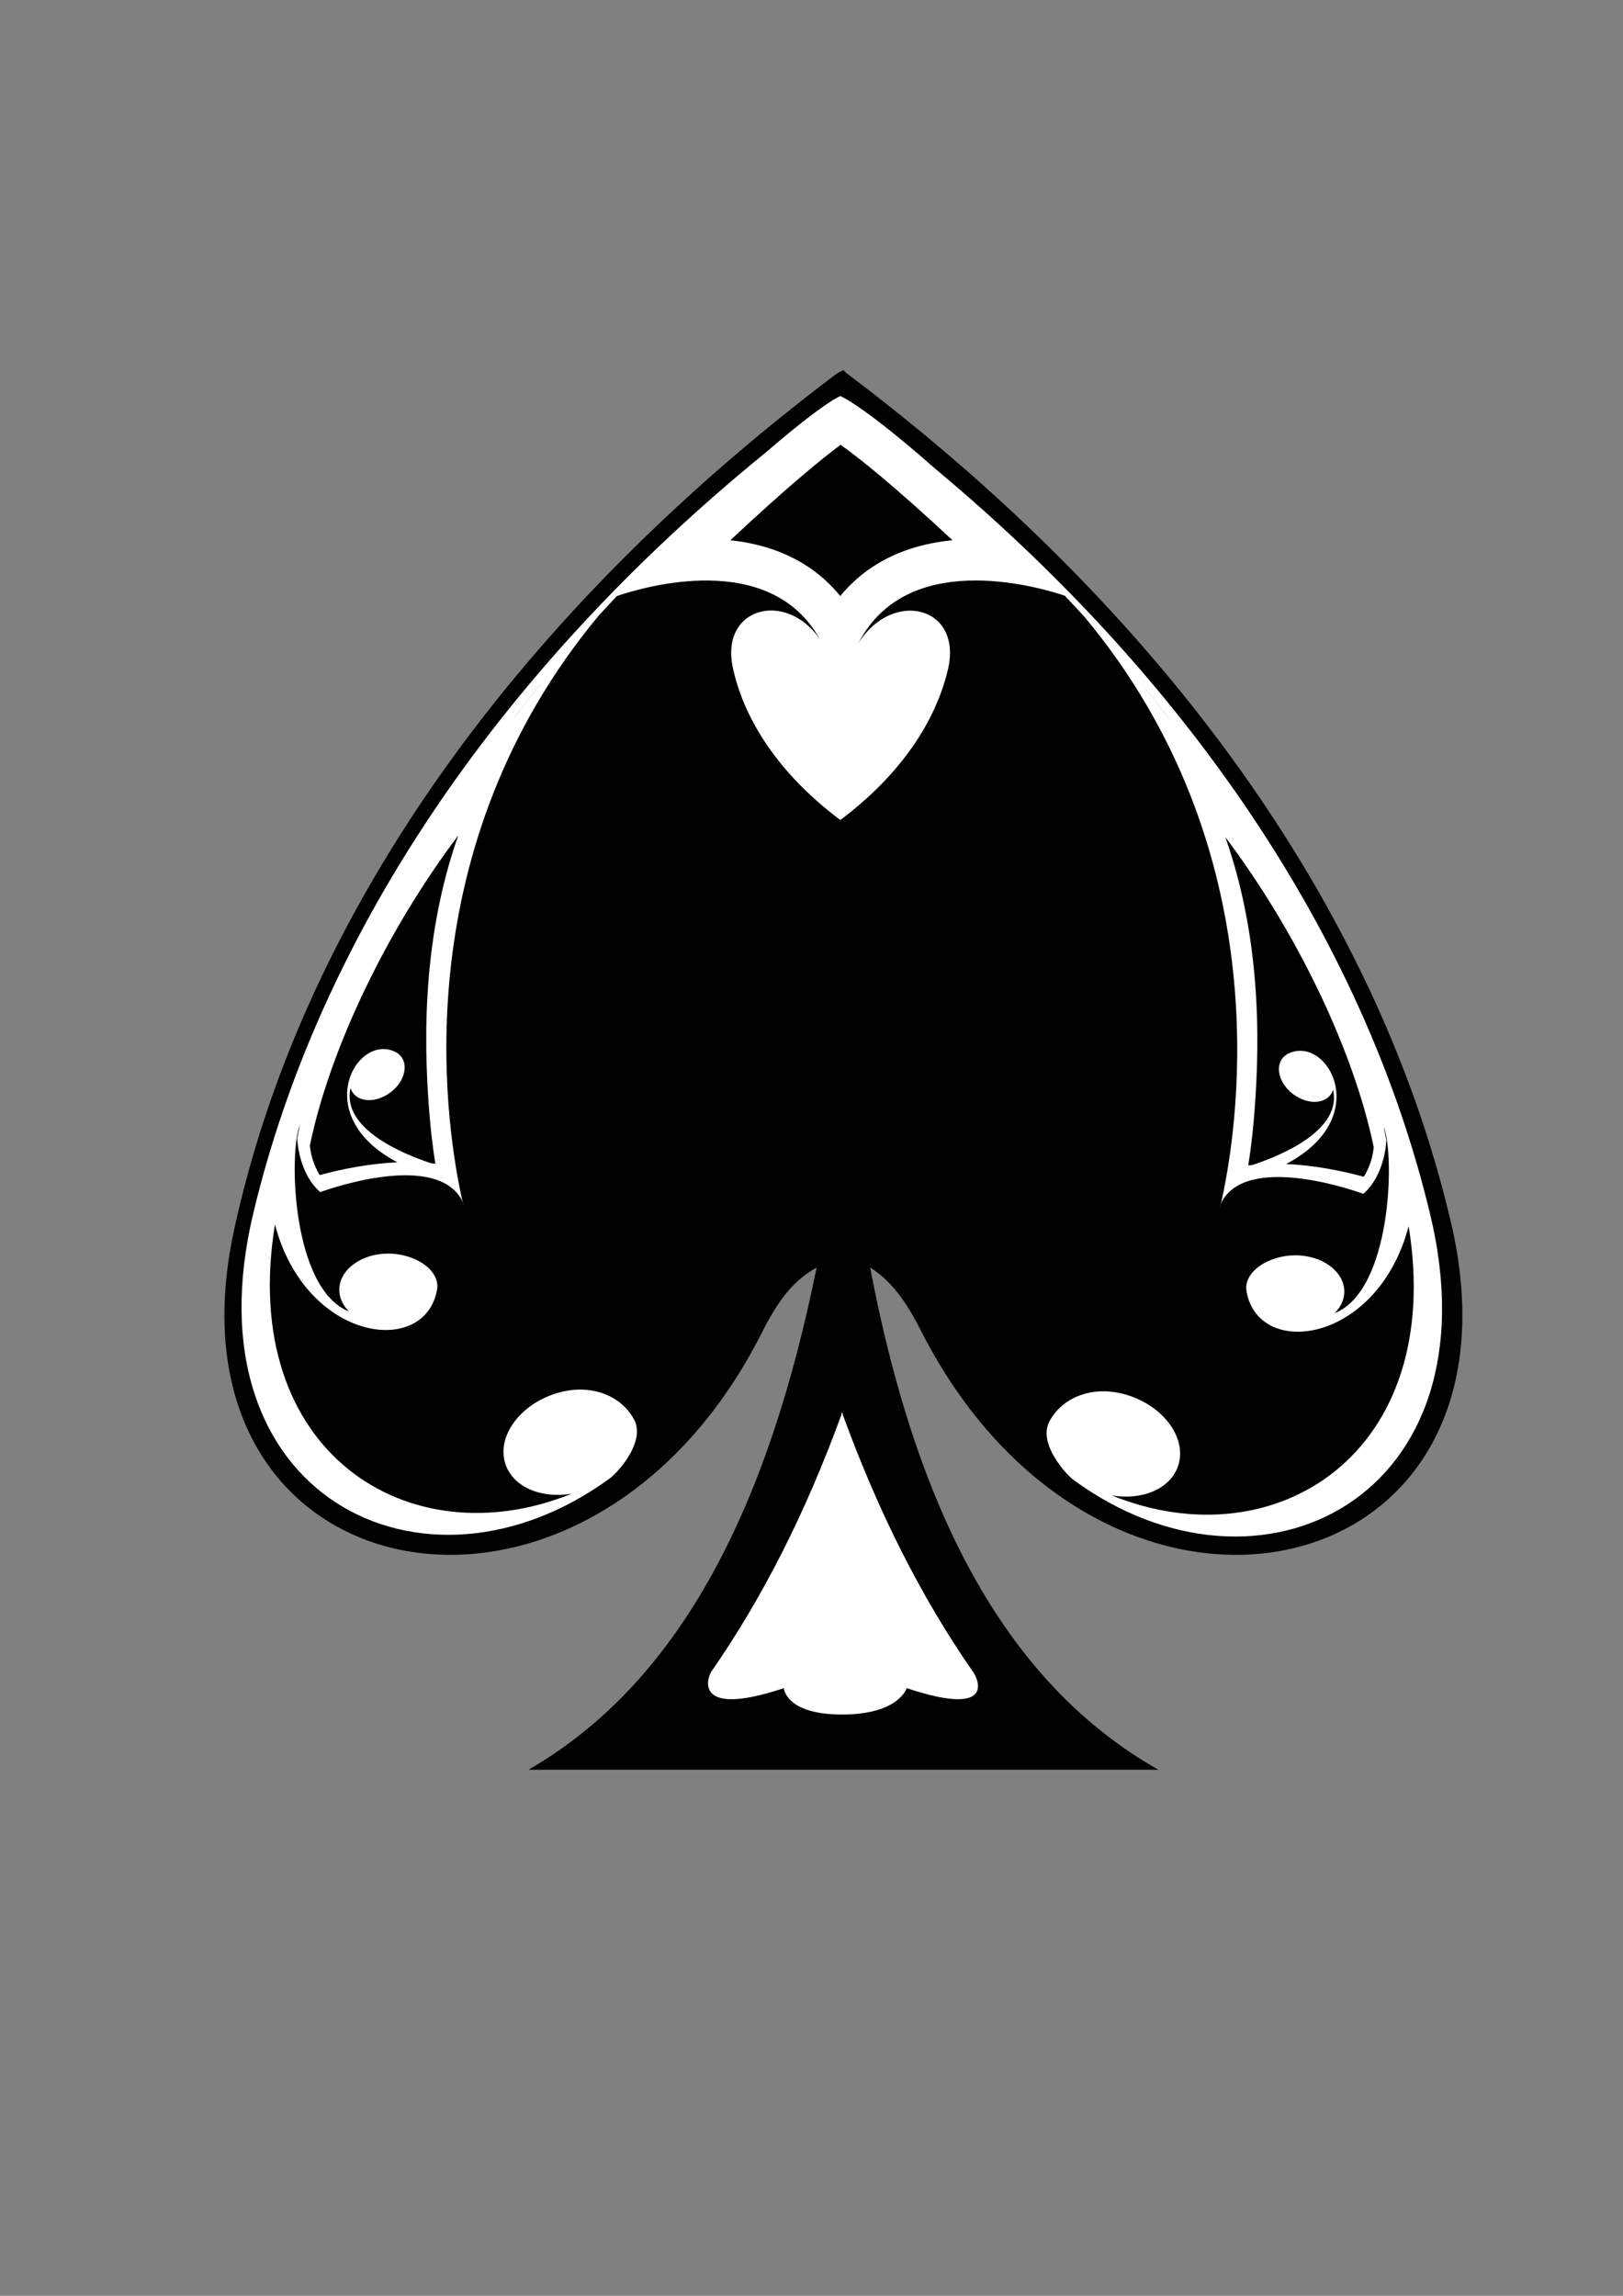 <?xml version="1.0" encoding="utf-8"?>
<!-- Generator: Adobe Illustrator 16.0.0, SVG Export Plug-In . SVG Version: 6.00 Build 0)  -->
<!DOCTYPE svg PUBLIC "-//W3C//DTD SVG 1.1//EN" "http://www.w3.org/Graphics/SVG/1.1/DTD/svg11.dtd">
<svg version="1.1" id="Слой_1" xmlns="http://www.w3.org/2000/svg" xmlns:xlink="http://www.w3.org/1999/xlink" x="0px" y="0px"
	 width="595.28px" height="841.89px" viewBox="0 0 595.28 841.89" enable-background="new 0 0 595.28 841.89" xml:space="preserve">
<rect x="0" y="0" width="595.28" height="841.89" fill="#808080" stroke="none"/>
<g>
	<path fill-rule="evenodd" clip-rule="evenodd" fill="#010101" d="M309.338,135.717l-2.172,1.094
		C184.03,229.439,109.921,340.588,85.948,450.643C56.52,584.685,213.442,617.379,278.831,489.886
		c5.441-10.911,10.895-19.615,20.692-25.068c-17.425,86.095-49.024,151.468-105.696,184.163c76.284,0,153.647,0,231.038,0
		c-57.767-32.695-89.363-98.068-105.713-184.163c8.722,5.453,14.161,14.157,19.613,25.068
		c66.468,127.493,223.393,94.799,193.961-39.243c-25.054-110.055-99.161-221.203-222.293-313.832L309.338,135.717z"/>
	<path fill-rule="evenodd" clip-rule="evenodd" fill="#FFFFFF" d="M356.694,612.808c-18.538-26.699-34.423-57.912-47.597-94.079
		v-0.316c-0.056-0.154-0.117-0.308-0.172-0.462c-0.02,0.059-0.043,0.109-0.065,0.163c-0.016-0.054-0.036-0.104-0.059-0.163
		c-0.056,0.154-0.114,0.308-0.171,0.462v0.316c-13.172,36.167-29.063,67.38-47.599,94.079c-0.854,0.715-8.686,17.946,26.476,6.249
		c0,0,0.468,9.636,21.287,9.681v0.005c0.023,0,0.046-0.005,0.065-0.005c0.025,0,0.048,0.005,0.07,0.005v-0.005
		c20.819-0.045,23.623-9.681,23.623-9.681C367.723,630.754,357.549,613.522,356.694,612.808z"/>
	<path fill-rule="evenodd" clip-rule="evenodd" fill="#FFFFFF" d="M169.769,441.043
		C170.203,442.748,170.198,442.205,169.769,441.043L169.769,441.043z M447.731,441.672
		C447.302,442.834,447.302,443.377,447.731,441.672L447.731,441.672z M524.521,445.189
		c-23.037-96.159-84.001-191.921-181.423-273.232c-16.463-14.509-25.854-21.269-30.651-24.326c-0.151-0.113-0.29-0.231-0.44-0.343
		l-0.145-0.068c0.081,0.059,0.16,0.126,0.241,0.189c-2.767-1.74-3.886-2.174-3.886-2.174s-0.805,0.302-2.857,1.578
		c0.095-0.077,0.188-0.154,0.282-0.226l-0.146,0.072c-0.156,0.117-0.303,0.235-0.455,0.353c-3.643,2.297-10.855,7.424-23.852,18.646
		c-101.42,82.5-164.632,180.505-188.209,278.902c-25.074,103.933,62.447,147.688,130.888,97.413
		c2.493-1.832,13.033-13.171,8.738-21.342c-4.772-9.075-16.66-13.858-29.684-9.318c-13.022,4.539-20.852,16.073-17.477,25.759
		c2.901,8.338,13.165,12.552,24.272,10.675c-59.911,24.294-122.437-15.341-108.872-98.736c11.248,42.932,54.93,48.946,59.445,24.014
		c1.311-7.239-8.023-13.329-17.926-13.329c-9.9,0-17.924,5.968-17.924,13.329c0,2.966,1.346,5.679,3.548,7.891
		c-20.852-8.216-22.161-57.871-17.992-68.398c-0.332,1.678-0.701,3.364-0.977,5.032c0,0,0.344,12.534,8.44,19.606
		c0,0,40.384-15.093,51.374,1.952c0.418,0.643,0.726,1.349,0.936,1.936c-0.127-0.52-0.283-1.166-0.498-2.151
		c-6.448-29.924-20.293-128.168,50.262-213.07c2.198-2.427,4.458-4.833,6.71-7.239c10.266-3.509,56.003-16.861,74.298,15.55
		c-12.561-17.797-36.593-11.327-31.719,10.87c4.239,19.457,17.336,39.103,39.103,55.475l0.384,0.194l0.195-0.194
		c21.767-16.373,34.865-36.019,39.292-55.475c5.015-22.842-20.551-28.956-32.921-9.174c17.624-34.188,64.396-21.129,75.672-17.381
		c2.496,2.659,4.992,5.322,7.425,8.003c70.554,84.901,56.704,183.146,50.262,213.073c-0.218,0.986-0.371,1.633-0.502,2.148
		c0.212-0.583,0.521-1.288,0.936-1.936c10.992-17.041,51.375-1.948,51.375-1.948c8.098-7.072,8.44-19.61,8.44-19.61
		c-0.276-1.664-0.646-3.35-0.977-5.027c4.169,10.521,2.863,60.177-17.991,68.397c2.202-2.216,3.545-4.929,3.545-7.891
		c0-7.361-8.021-13.329-17.924-13.329c-9.901,0-19.233,6.086-17.923,13.329c4.513,24.927,48.2,18.919,59.445-24.018
		c13.561,83.399-48.965,123.036-108.875,98.741c11.109,1.876,21.369-2.338,24.272-10.676c3.377-9.686-4.45-21.22-17.472-25.764
		c-13.027-4.54-24.914,0.244-29.688,9.323c-4.296,8.166,6.248,19.511,8.735,21.342C462.078,592.877,549.598,549.127,524.521,445.189
		z M157.696,410.717c0.52,5.941,1.23,11.231,1.978,16.012c-0.506-0.068-1.031-0.091-1.542-0.149
		c-10.682-3.519-32.887-12.765-29.575-27.604c0.499,1.592,1.571,2.917,3.235,3.708c4.248,2.017,10.619-0.159,14.231-4.856
		c3.602-4.697,3.095-10.164-1.173-12.167c-14.365-6.72-31.404,23.616,0.918,40.563c-9.785,0.435-19.812,2.315-28.463,4.671
		c-2.468-3.739-3.42-8.257-3.63-10.698c-0.009-0.067-0.009-0.117-0.016-0.189c7.485-36.028,28.597-79.412,54.428-113.658
		C153.989,346.231,155.612,386.722,157.696,410.717z M187.495,264.581c4.045-5.286,7.911-10.191,11.605-14.781
		C195.126,254.701,191.253,259.625,187.495,264.581z M319.767,208.062c-4.422,2.948-8.249,6.484-11.584,10.499
		c-3.368-4.092-7.229-7.696-11.718-10.675c-8.923-5.923-18.866-8.745-28.599-9.762c21.554-20.184,33.988-30.249,40.466-35.011
		c6.666,4.757,19.384,14.817,41.028,34.998C339.282,199.09,328.973,201.921,319.767,208.062z M418.4,250.428
		c3.698,4.59,7.56,9.496,11.606,14.786C426.249,260.258,422.379,255.33,418.4,250.428z M503.83,420.828
		c-0.212,2.437-1.167,6.954-3.636,10.697c-8.649-2.355-18.674-4.236-28.458-4.671c32.319-16.951,15.282-47.282,0.913-40.563
		c-4.269,1.999-4.774,7.465-1.171,12.167c3.613,4.698,9.982,6.873,14.229,4.852c1.663-0.792,2.74-2.111,3.237-3.703
		c3.31,14.839-18.892,24.086-29.576,27.604c-0.51,0.059-1.035,0.082-1.541,0.149c0.75-4.779,1.455-10.069,1.976-16.011
		c2.084-23.997,3.713-64.491-10.386-104.375c25.826,34.251,46.942,77.63,54.426,113.663
		C503.839,420.705,503.839,420.756,503.83,420.828z"/>
</g>
</svg>
